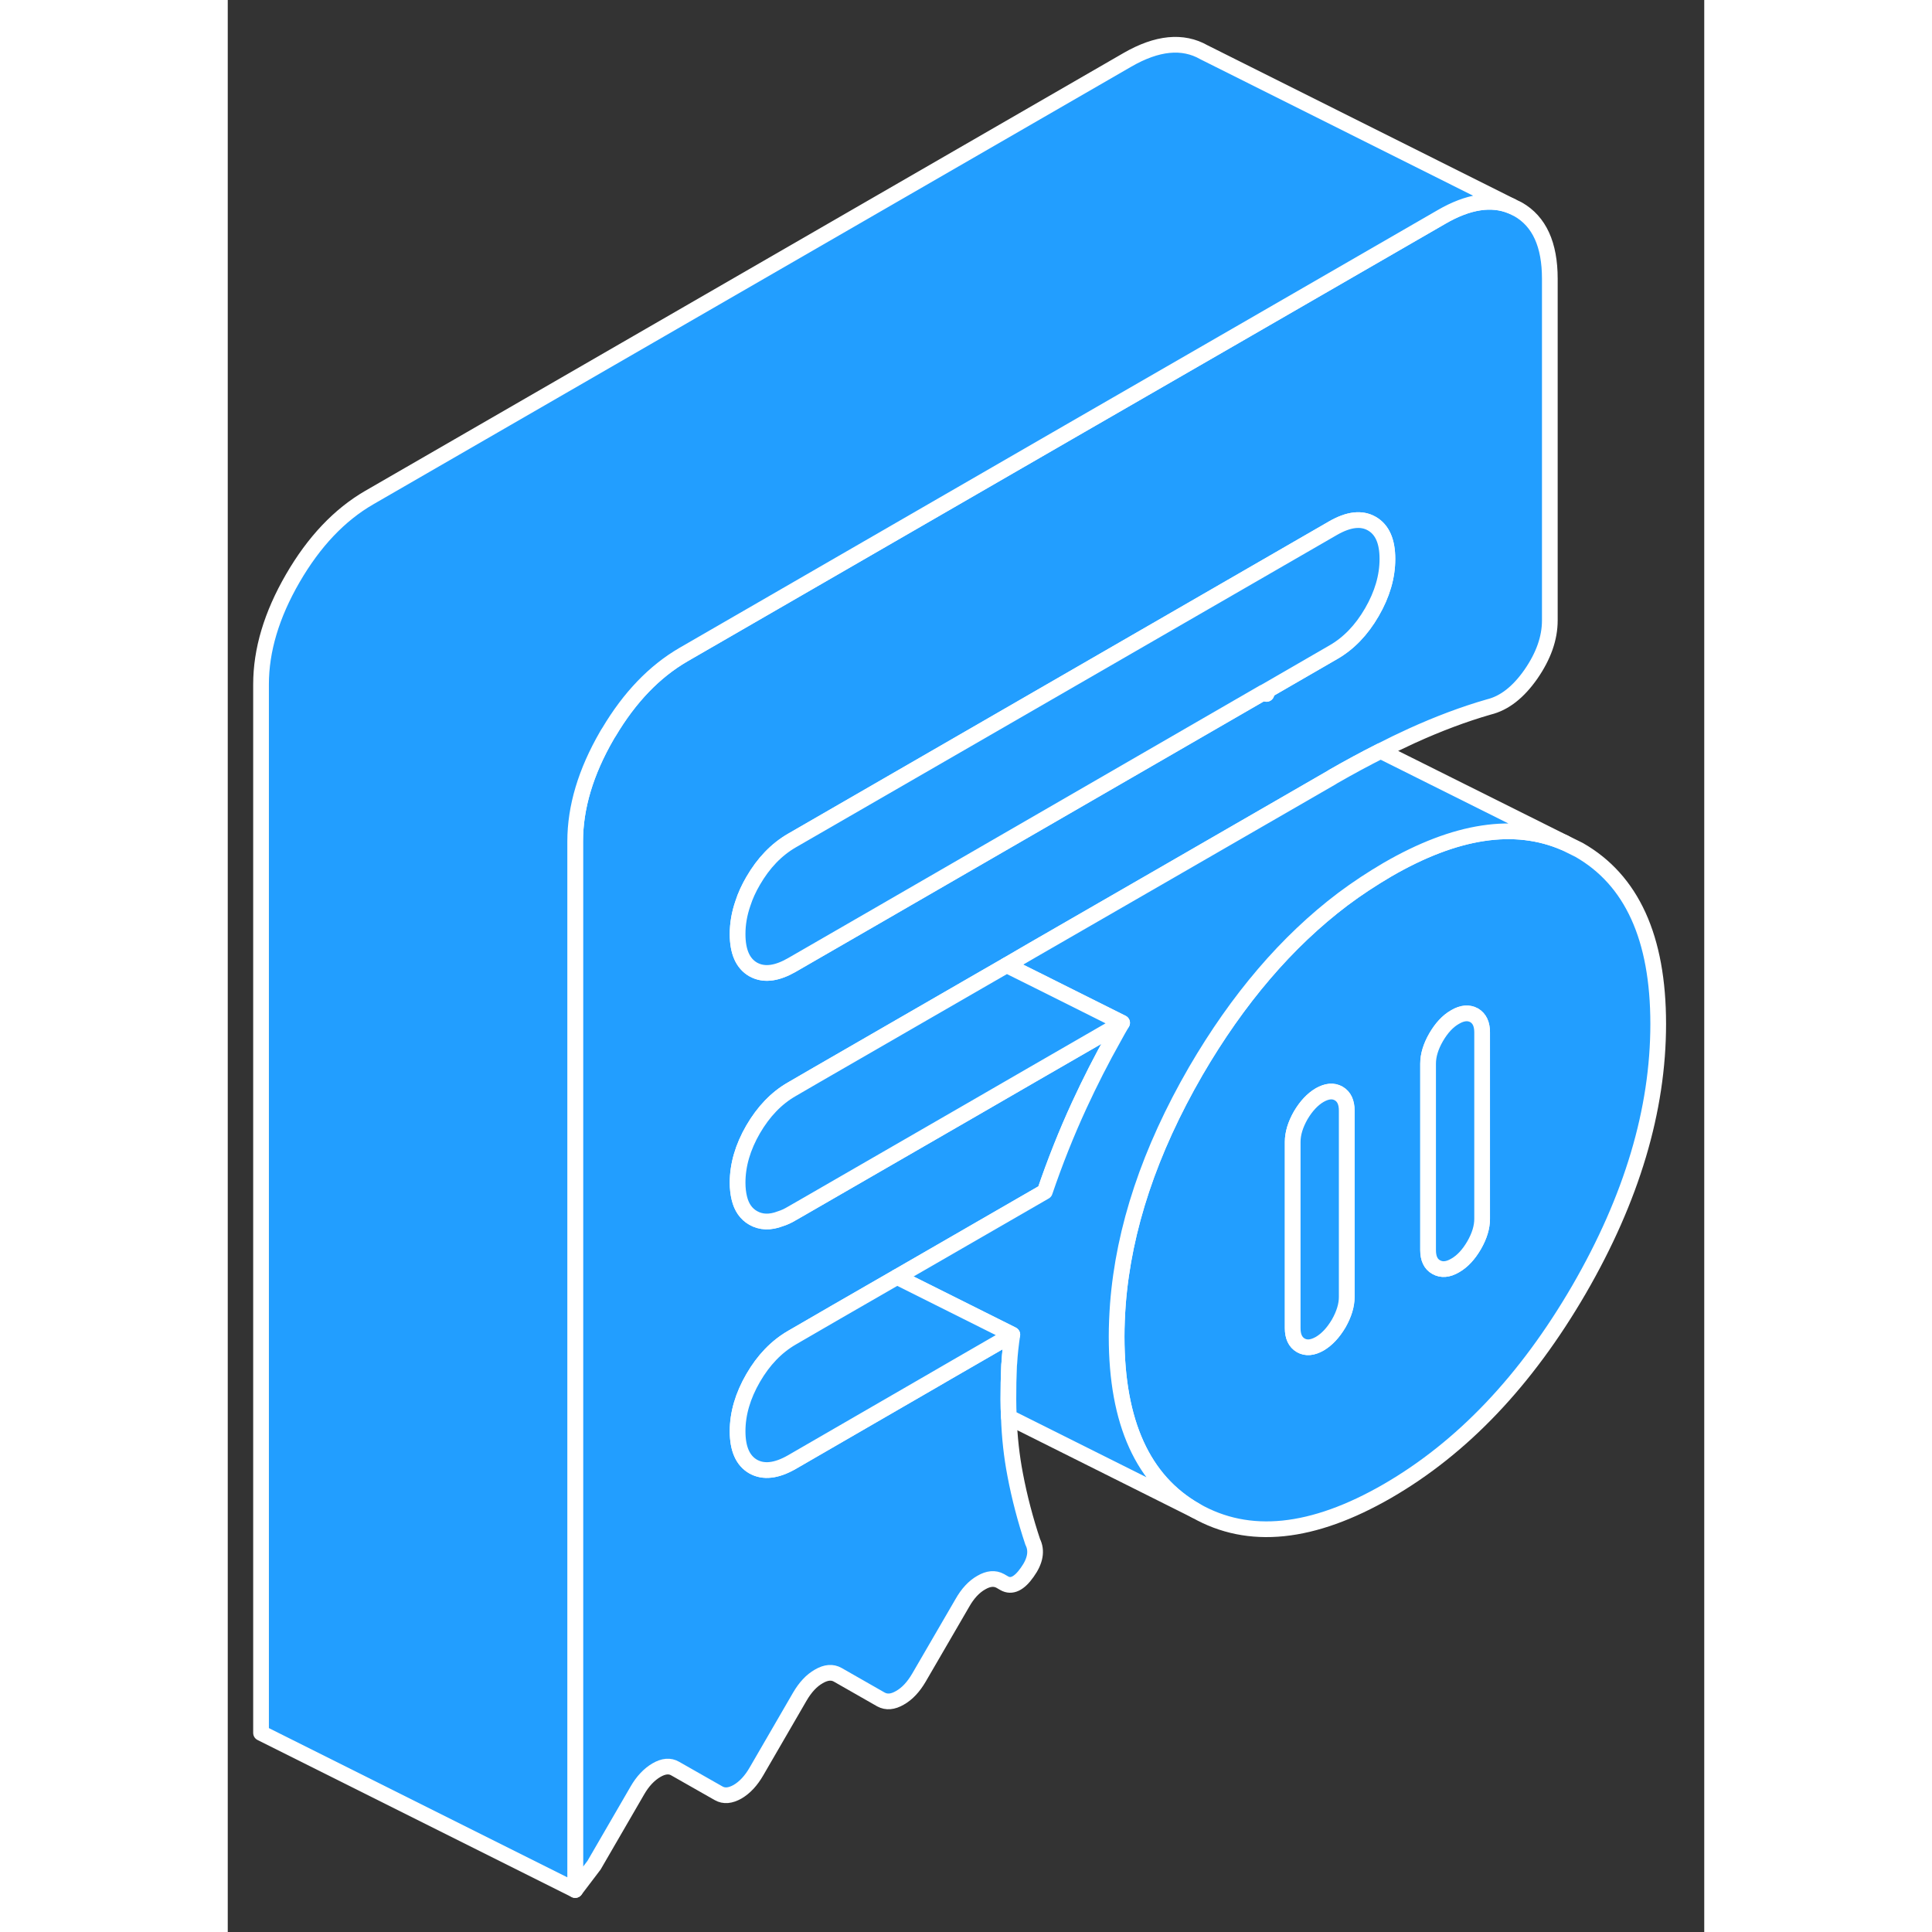 <svg width="48" height="48" viewBox="0 0 94 123" fill="#229EFF" xmlns="http://www.w3.org/2000/svg" stroke-width="1px" stroke-linecap="round" stroke-linejoin="round"><rect x="0" y="0" width="94" height="123" fill="#333333" stroke="none"/><path d="M66.029 44.108C66.029 44.108 65.989 44.088 65.969 44.078H65.949L66.129 44.178C66.089 44.148 66.069 44.128 66.029 44.108Z" stroke="white" stroke-linejoin="round"/><path d="M86.029 54.107L85.119 53.657C81.939 52.277 78.179 52.847 73.829 55.367C72.859 55.937 71.909 56.557 70.989 57.247C67.429 59.937 64.309 63.587 61.629 68.187C58.689 73.267 57.039 78.217 56.669 83.037C56.619 83.727 56.589 84.417 56.589 85.097C56.589 90.567 58.269 94.267 61.629 96.177C64.999 98.097 69.059 97.677 73.829 94.927C78.599 92.167 82.659 87.897 86.029 82.097C89.389 76.297 91.069 70.667 91.069 65.187C91.069 59.707 89.389 56.027 86.029 54.107ZM71.239 82.567C71.239 83.097 71.069 83.657 70.729 84.257C70.379 84.847 69.979 85.277 69.519 85.547C69.059 85.807 68.659 85.847 68.309 85.647C67.969 85.447 67.799 85.087 67.799 84.557V72.697C67.799 72.167 67.969 71.607 68.309 71.007C68.659 70.417 69.059 69.987 69.519 69.717C69.979 69.457 70.379 69.417 70.729 69.617C71.069 69.817 71.239 70.177 71.239 70.707V82.567ZM79.859 77.597C79.859 78.127 79.689 78.687 79.349 79.277C78.999 79.877 78.599 80.307 78.139 80.567C77.679 80.837 77.279 80.867 76.929 80.667C76.589 80.477 76.419 80.117 76.419 79.587V67.717C76.419 67.187 76.589 66.627 76.929 66.037C77.279 65.437 77.679 65.007 78.139 64.747C78.599 64.477 78.999 64.447 79.349 64.637C79.689 64.837 79.859 65.197 79.859 65.727V77.597Z" stroke="white" stroke-linejoin="round"/><path d="M79.859 65.728V77.598C79.859 78.128 79.689 78.688 79.349 79.278C78.999 79.878 78.599 80.308 78.139 80.568C77.679 80.838 77.279 80.868 76.929 80.668C76.589 80.478 76.419 80.118 76.419 79.588V67.718C76.419 67.188 76.589 66.628 76.929 66.038C77.279 65.438 77.679 65.008 78.139 64.748C78.599 64.478 78.999 64.448 79.349 64.638C79.689 64.838 79.859 65.198 79.859 65.728Z" stroke="white" stroke-linejoin="round"/><path d="M71.239 70.708V82.568C71.239 83.098 71.069 83.658 70.729 84.258C70.379 84.848 69.979 85.278 69.519 85.548C69.059 85.808 68.659 85.848 68.309 85.648C67.969 85.448 67.799 85.088 67.799 84.558V72.698C67.799 72.168 67.969 71.608 68.309 71.008C68.659 70.418 69.059 69.988 69.519 69.718C69.979 69.458 70.379 69.418 70.729 69.618C71.069 69.818 71.239 70.178 71.239 70.708Z" stroke="white" stroke-linejoin="round"/><path d="M82.149 13.328L81.719 13.118C80.459 12.598 78.969 12.828 77.279 13.808L64.169 21.378L53.489 27.538L29.009 41.678C27.169 42.748 25.589 44.388 24.269 46.608C24.219 46.678 24.179 46.748 24.139 46.818C22.789 49.148 22.119 51.398 22.119 53.568V120.328L23.319 118.748L26.079 113.988C26.419 113.398 26.829 112.968 27.289 112.698C27.749 112.428 28.149 112.398 28.489 112.598L31.249 114.168C31.599 114.368 31.999 114.328 32.459 114.068C32.919 113.798 33.319 113.368 33.659 112.778L36.419 108.018C36.769 107.418 37.169 106.988 37.629 106.728C38.089 106.458 38.489 106.428 38.839 106.628L41.589 108.198C41.939 108.388 42.339 108.358 42.799 108.088C43.259 107.828 43.659 107.398 44.009 106.798L46.769 102.048C47.109 101.448 47.509 101.018 47.969 100.758C48.429 100.488 48.829 100.458 49.179 100.648L49.439 100.798C49.899 101.058 50.389 100.828 50.899 100.098C51.419 99.377 51.529 98.728 51.249 98.168C50.789 96.788 50.409 95.358 50.129 93.878C49.909 92.728 49.769 91.508 49.729 90.228C49.709 89.848 49.699 89.468 49.699 89.078C49.699 88.348 49.709 87.668 49.739 87.028C49.739 86.938 49.749 86.848 49.759 86.758C49.789 86.188 49.859 85.598 49.949 84.968L45.829 87.347L44.969 87.847L35.909 93.088C34.929 93.648 34.109 93.738 33.449 93.368C32.789 92.988 32.459 92.238 32.459 91.118C32.459 89.998 32.789 88.868 33.449 87.728C34.109 86.588 34.929 85.738 35.909 85.168L38.739 83.528L42.609 81.298L52.019 75.868C52.659 73.988 53.389 72.147 54.219 70.347C54.899 68.877 55.629 67.438 56.419 66.038C56.589 65.728 56.759 65.418 56.939 65.118L56.419 65.418L51.239 68.407L47.799 70.398L36.659 76.828L35.909 77.258C35.659 77.408 35.419 77.518 35.189 77.588C34.519 77.848 33.939 77.818 33.449 77.538C33.009 77.288 32.709 76.868 32.569 76.278C32.499 75.988 32.459 75.668 32.459 75.298C32.459 74.168 32.789 73.038 33.449 71.898C34.109 70.768 34.929 69.907 35.909 69.347L37.389 68.488L47.819 62.468L49.589 61.448L51.219 60.498L56.439 57.488L59.839 55.528L70.269 49.508L70.379 49.438C71.389 48.858 72.389 48.318 73.399 47.808C74.059 47.468 74.719 47.148 75.379 46.847C77.049 46.087 78.689 45.468 80.289 45.008C81.269 44.768 82.159 44.078 82.969 42.918C83.769 41.758 84.169 40.628 84.169 39.498V17.748C84.169 15.568 83.499 14.098 82.149 13.328ZM72.839 38.978C72.179 40.118 71.359 40.968 70.379 41.528L65.969 44.078C65.969 44.078 66.009 44.098 66.029 44.108C66.069 44.128 66.089 44.148 66.129 44.178L65.949 44.088L42.249 57.778L41.679 58.108L35.909 61.438C34.999 61.958 34.229 62.078 33.589 61.788C33.539 61.768 33.499 61.748 33.449 61.718C32.789 61.338 32.459 60.588 32.459 59.468C32.459 58.818 32.569 58.168 32.799 57.508C32.949 57.038 33.169 56.558 33.449 56.078C34.109 54.938 34.929 54.088 35.909 53.518L70.379 33.618C71.359 33.058 72.179 32.958 72.839 33.338C73.499 33.718 73.829 34.458 73.829 35.588C73.829 36.718 73.499 37.838 72.839 38.978Z" stroke="white" stroke-linejoin="round"/><path d="M66.029 44.108C66.029 44.108 65.989 44.088 65.969 44.078H65.949L66.129 44.178C66.089 44.148 66.069 44.128 66.029 44.108Z" stroke="white" stroke-linejoin="round"/><path d="M81.719 13.118C80.459 12.598 78.969 12.828 77.279 13.808L64.169 21.378L53.489 27.538L29.009 41.678C27.169 42.748 25.589 44.388 24.269 46.608C24.219 46.678 24.179 46.748 24.139 46.818C22.789 49.148 22.119 51.398 22.119 53.568V120.328L2.119 110.328V43.568C2.119 41.398 2.789 39.148 4.139 36.818C5.489 34.488 7.109 32.778 9.009 31.678L57.279 3.808C59.169 2.718 60.799 2.558 62.149 3.328L81.719 13.118Z" stroke="white" stroke-linejoin="round"/><path d="M85.119 53.658C81.939 52.278 78.179 52.848 73.829 55.368C72.859 55.938 71.909 56.558 70.989 57.248C67.429 59.938 64.309 63.588 61.629 68.188C58.689 73.268 57.039 78.218 56.669 83.038C56.619 83.728 56.589 84.418 56.589 85.098C56.589 90.568 58.269 94.268 61.629 96.178L49.729 90.228C49.709 89.848 49.699 89.468 49.699 89.078C49.699 88.348 49.709 87.668 49.739 87.028C49.739 86.938 49.749 86.848 49.759 86.758C49.789 86.188 49.859 85.598 49.949 84.968L42.609 81.298L52.019 75.868C52.659 73.988 53.389 72.148 54.219 70.348C54.899 68.878 55.629 67.438 56.419 66.038C56.589 65.728 56.759 65.418 56.939 65.118L56.419 64.858L51.239 62.268L49.589 61.448L51.219 60.498L56.439 57.488L59.839 55.528L70.269 49.508L70.379 49.438C71.389 48.858 72.389 48.318 73.399 47.808L85.119 53.658Z" stroke="white" stroke-linejoin="round"/><path d="M56.939 65.118L56.419 65.418L51.239 68.408L47.799 70.398L36.659 76.828L35.909 77.258C35.659 77.408 35.419 77.518 35.189 77.588C34.519 77.848 33.939 77.818 33.449 77.538C33.009 77.288 32.709 76.868 32.569 76.278C32.499 75.988 32.459 75.668 32.459 75.298C32.459 74.168 32.789 73.038 33.449 71.898C34.109 70.768 34.929 69.908 35.909 69.348L37.389 68.488L47.819 62.468L49.589 61.448L51.239 62.268L56.419 64.858L56.939 65.118Z" stroke="white" stroke-linejoin="round"/><path d="M49.949 84.968L45.829 87.348L44.969 87.848L35.909 93.088C34.929 93.648 34.109 93.738 33.449 93.368C32.789 92.988 32.459 92.238 32.459 91.118C32.459 89.998 32.789 88.868 33.449 87.728C34.109 86.588 34.929 85.738 35.909 85.168L38.739 83.528L42.609 81.298L49.949 84.968Z" stroke="white" stroke-linejoin="round"/><path d="M73.829 35.588C73.829 36.708 73.499 37.838 72.839 38.978C72.179 40.118 71.359 40.968 70.379 41.528L65.969 44.078H65.949L42.249 57.778L41.679 58.108L35.909 61.438C34.999 61.958 34.229 62.078 33.589 61.788C33.539 61.768 33.499 61.748 33.449 61.718C32.789 61.338 32.459 60.588 32.459 59.468C32.459 58.818 32.569 58.168 32.799 57.508C32.949 57.038 33.169 56.558 33.449 56.078C34.109 54.938 34.929 54.088 35.909 53.518L70.379 33.618C71.359 33.058 72.179 32.958 72.839 33.338C73.499 33.718 73.829 34.458 73.829 35.588Z" stroke="white" stroke-linejoin="round"/></svg>